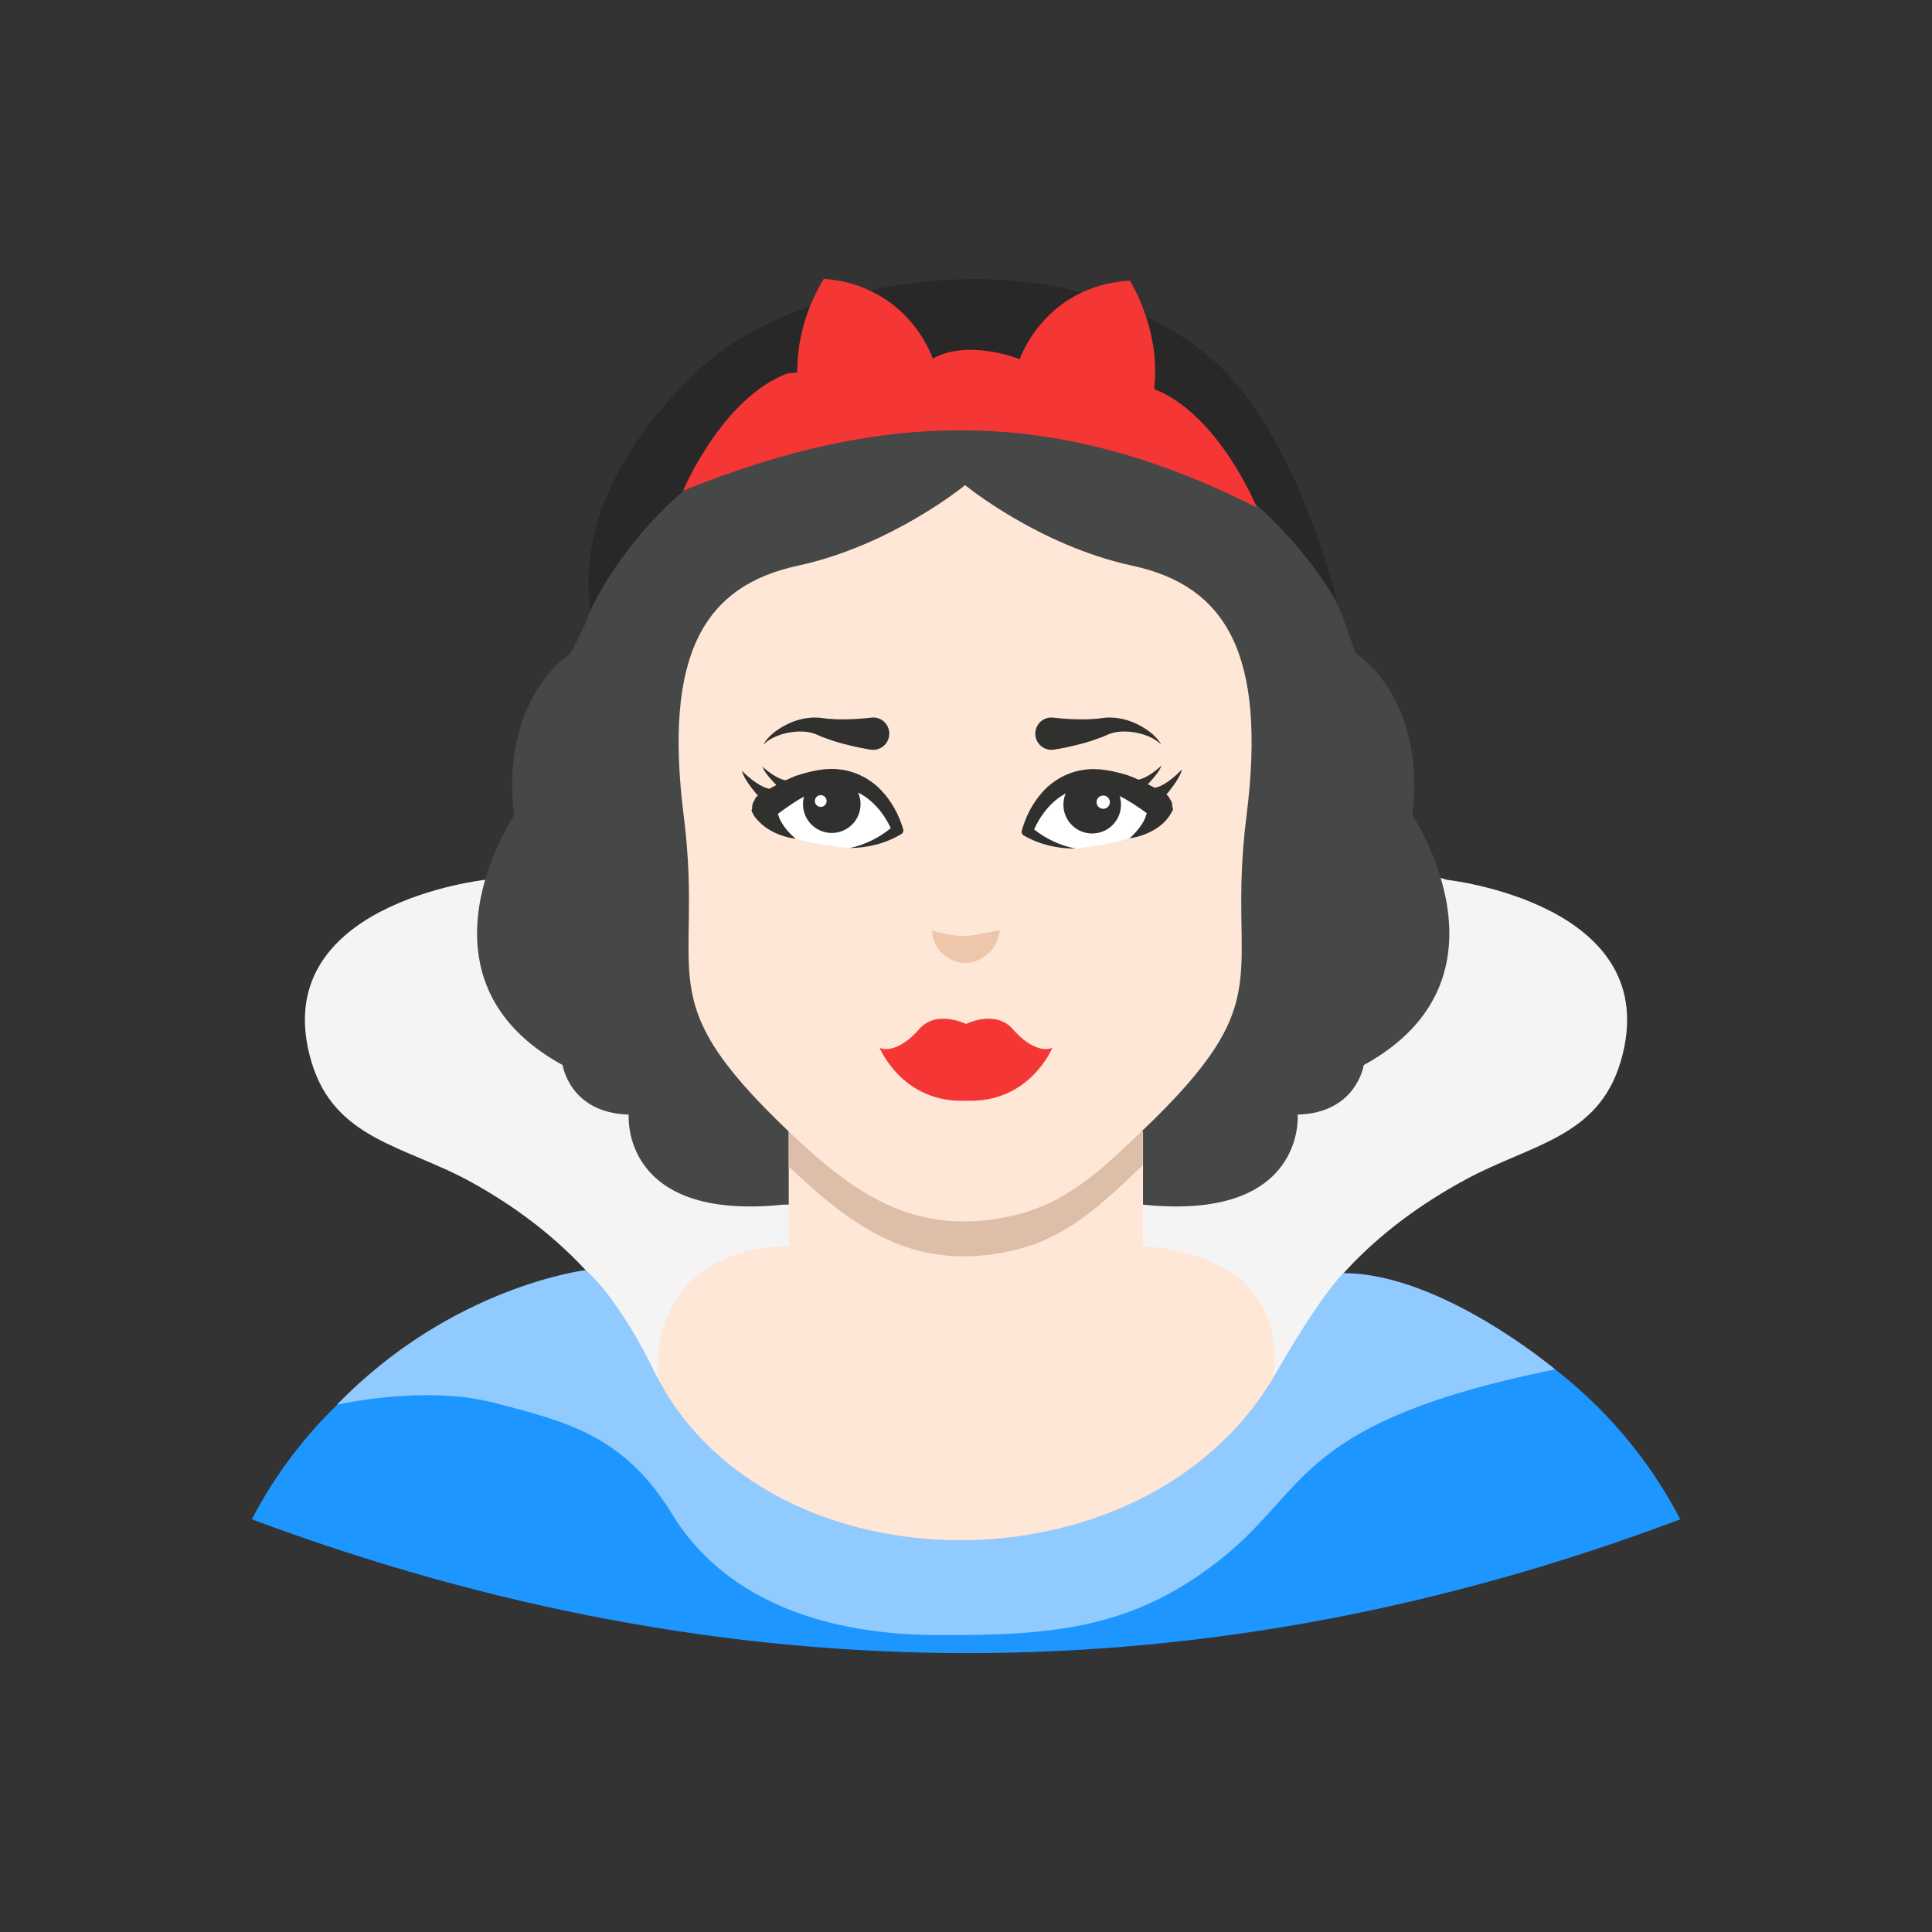 <?xml version="1.0" ?><svg style="enable-background:new 0 0 48 48;" version="1.1" viewBox="0 0 48 48" xml:space="preserve" xmlns="http://www.w3.org/2000/svg" xmlns:xlink="http://www.w3.org/1999/xlink"><rect x="0" y="0" width="48" height="48" fill="#333333" stroke="none"/><g id="Icons"><g><path d="M24.622,11.302l7.528,4.23c0,0-0.239-2.016,1.158,0.317l-0.103-0.986    c-0.025-0.1-1.078-4.383-3.296-6.112c-0.445-0.348-0.928-0.648-1.441-0.89L26.845,7.261    c-1.054-0.281-2.157-0.368-3.249-0.31c-0.658,0.039-1.344,0.116-2.031,0.271l-1.441,0.387v0.01    c-1.073,0.358-2.079,0.899-2.843,1.644c-1.489,1.422-2.805,3.414-2.65,5.522c0.009,0.086,0.017,0.175,0.026,0.268    l0.039,0.617C14.695,15.67,17.422,10.221,24.622,11.302z" style="fill:#282828;"/><path d="M16.017,33.189c0,0-4.822-1.036-7.644,1.715c-0.788,0.768-1.524,1.705-2.117,2.843    c11.903,4.44,23.732,4.425,35.49,0c-0.848-1.628-1.969-2.836-3.111-3.727c-2.514-1.963-5.728-1.205-5.728-1.205    " style="fill:#1D97FF;"/><path d="M35.942,21.858l-12.011-3.777l-11.873,3.777c0,0-5.478,0.592-4.323,4.513    c0.576,1.954,2.333,2.09,3.986,3.006c1.105,0.613,2.102,1.367,2.942,2.302    c1.096,1.218,1.635,3.001,2.891,4.037c1.534,1.266,3.364,2.234,5.38,2.472c2.721,0.321,5.938-0.778,7.796-2.759    c1.084-1.156,1.626-2.693,2.722-3.875c0.849-0.916,1.852-1.646,2.954-2.245c1.623-0.883,3.299-1.036,3.86-2.937    C41.42,22.45,35.942,21.858,35.942,21.858z" style="fill:#F4F4F4;"/><path d="M14.55,31.556c0,0-3.324,0.398-6.18,3.345c0,0,2.177-0.505,3.929-0.044    s3.202,0.796,4.395,2.755c1.193,1.959,3.484,2.985,6.506,3.01c3.023,0.025,4.997-0.175,7.17-1.918    s1.863-3.377,8.265-4.683c0,0-2.833-2.39-5.255-2.39c0,0-0.555,0.506-1.754,2.611    c-1.242,2.182-5.054,4.187-8.792,3.4s-5.893-2.136-6.496-3.4C15.361,32.195,14.55,31.556,14.55,31.556z" style="fill:#91CAFF;"/><path d="M35.091,20.258c0.345-2.954-1.405-4.02-1.405-4.02l-0.255-0.699    c-0.073-0.238-0.172-0.452-0.271-0.666c-1.397-2.333-3.591-3.566-3.591-3.566l-4.95-1.165    c-7.201-1.081-9.909,4.942-9.909,4.942c-0.062,0.151-0.135,0.292-0.185,0.455l-0.35,0.699    c0,0-1.75,1.066-1.405,4.02c0,0-2.721,4.052,1.209,6.204c0,0,0.173,1.188,1.641,1.23c0,0-0.216,2.659,3.844,2.237    h8.932c4.06,0.422,3.844-2.237,3.844-2.237c1.468-0.042,1.641-1.23,1.641-1.23    C37.812,24.31,35.091,20.258,35.091,20.258z" style="fill:#464747;"/><path d="M19.596,28.113v2.857c0,0-3.365-0.193-3.257,3.273c2.828,5.334,12.059,5.394,15.289,0    c0.447-3.248-3.23-3.273-3.23-3.273v-2.857" style="fill:#FFE7D7;"/><path d="M28.393,28.117v0.83l-0.03,0.03c-1,0.95-1.87,1.81-3.28,2.11c-2.39,0.51-3.89-0.59-5.49-2.11    v-0.86H28.393z" style="fill:#DDBEA8;"/><path d="M23.978,12.053c0,0-1.822,1.498-4.149,2c-2.328,0.502-3.352,2.186-2.84,6.234    c0.512,4.049-0.931,4.459,2.607,7.825c1.601,1.524,3.099,2.615,5.484,2.109c1.411-0.299,2.281-1.159,3.28-2.109    c3.538-3.366,2.095-3.776,2.607-7.825c0.512-4.049-0.512-5.732-2.84-6.234    C25.8,13.551,23.978,12.053,23.978,12.053L23.978,12.053z" style="fill:#FFE7D7;"/><path d="M25.164,25.57c-0.432-0.497-1.164-0.13-1.164-0.13s-0.733-0.367-1.165,0.13    c-0.432,0.497-0.811,0.544-0.981,0.462c0,0,0.563,1.385,2.146,1.314c1.583,0.071,2.146-1.314,2.146-1.314    C25.975,26.114,25.596,26.067,25.164,25.57z" style="fill:#F43735;"/><path d="M28.674,9.667l-0.002-0c0.183-1.473-0.602-2.695-0.602-2.695    c-2.127,0.132-2.735,1.951-2.735,1.951s-1.268-0.511-2.161-0.014h-0c-0-0-0.37-1.153-1.595-1.703    c-0.309-0.147-0.675-0.246-1.11-0.278c0,0-0.166,0.25-0.333,0.656c-0.172,0.419-0.336,1.008-0.327,1.67    l-0.248,0.025c-1.623,0.609-2.59,2.911-2.59,2.911c5.122-2.064,9.351-2.064,14.256,0.421    C31.227,12.611,30.29,10.296,28.674,9.667z" style="fill:#F43735;"/><path d="M23.154,23.116c0,0,0.149,0.048,0.324,0.081c0.175,0.042,0.352,0.061,0.506,0.052    c0.08,0.004,0.163-0.014,0.253-0.023c0.089-0.017,0.183-0.034,0.272-0.054c0.096-0.018,0.177-0.034,0.233-0.044    c0.061-0.011,0.103-0.012,0.103-0.012s-0.004,0.043-0.023,0.11c-0.026,0.059-0.042,0.172-0.109,0.263    c-0.108,0.2-0.374,0.423-0.711,0.436c-0.34,0.01-0.627-0.213-0.736-0.421    C23.148,23.292,23.154,23.116,23.154,23.116z" style="fill:#EDC6AB;"/><g><g><path d="M26.179,17.83c0,0,0.163,0.022,0.417,0.035c0.127,0.006,0.275,0.01,0.431,0.006      c0.077-0.005,0.157-0.01,0.238-0.015c0.081-0.008,0.168-0.028,0.286-0.029c0.428-0.002,0.77,0.177,0.994,0.34      c0.227,0.167,0.306,0.334,0.306,0.334s-0.123-0.137-0.367-0.226c-0.234-0.091-0.596-0.144-0.874-0.056      c-0.058,0.016-0.14,0.056-0.226,0.092c-0.088,0.032-0.176,0.063-0.26,0.093      c-0.169,0.054-0.328,0.095-0.464,0.127c-0.273,0.064-0.463,0.092-0.463,0.092l-0.015,0.002      c-0.22,0.032-0.424-0.119-0.456-0.339c-0.033-0.22,0.119-0.424,0.339-0.456      C26.104,17.825,26.143,17.825,26.179,17.83z" style="fill:#30302F;"/></g></g><path d="M28.942,19.782c0,0,0.377-0.424,0.423-0.666c0,0-0.422,0.459-0.733,0.463" style="fill:#30302F;"/><path d="M28.362,19.634c0,0,0.422-0.38,0.494-0.615c0,0-0.396,0.393-0.705,0.363" style="fill:#30302F;"/><g><path d="M29.046,20.157l-0.02-0.042c-2.572-1.817-3.505,0.537-3.505,0.537     s0.473,0.368,1.199,0.428C28.415,20.89,28.803,20.533,29.046,20.157z" style="fill:#FFFFFF;"/></g><ellipse cx="27.136" cy="19.974" rx="0.715" ry="0.715" style="fill:#30302F;" transform="matrix(1 -0.025 0.025 1 -0.5 0.697)"/><ellipse cx="27.409" cy="19.912" rx="0.165" ry="0.165" style="fill:#FFFFFF;" transform="matrix(1 -0.025 0.025 1 -0.498 0.703)"/><g><g><path d="M21.637,17.83c0,0-0.163,0.022-0.417,0.035c-0.127,0.006-0.275,0.01-0.431,0.006      c-0.077-0.005-0.157-0.01-0.238-0.015c-0.081-0.008-0.168-0.028-0.286-0.029      c-0.428-0.002-0.77,0.177-0.994,0.34c-0.227,0.167-0.306,0.334-0.306,0.334s0.123-0.137,0.367-0.226      c0.234-0.091,0.596-0.144,0.874-0.056c0.058,0.016,0.14,0.056,0.226,0.092c0.088,0.032,0.176,0.063,0.26,0.093      c0.169,0.054,0.328,0.095,0.464,0.127c0.272,0.064,0.463,0.092,0.463,0.092l0.015,0.002      c0.22,0.032,0.424-0.119,0.456-0.339c0.032-0.22-0.119-0.424-0.339-0.456      C21.712,17.825,21.673,17.825,21.637,17.83z" style="fill:#30302F;"/></g></g><path d="M18.869,19.81c0,0-0.385-0.417-0.435-0.658c0,0,0.441,0.454,0.751,0.453" style="fill:#30302F;"/><path d="M19.447,19.652c0,0-0.428-0.372-0.505-0.606c0,0,0.403,0.386,0.711,0.35" style="fill:#30302F;"/><g><path d="M18.772,20.187l0.019-0.043c2.539-1.862,3.514,0.474,3.514,0.474     s-0.466,0.376-1.191,0.449C19.416,20.909,19.021,20.559,18.772,20.187z" style="fill:#FFFFFF;"/></g><g><path d="M29.099,20.193c0.014-0.026,0.029-0.041,0.043-0.074     c0.006-0.031-0.015-0.056-0.018-0.086c0.001-0.051-0.006-0.092-0.028-0.138     c-0.007-0.012-0.014-0.021-0.023-0.032c-0.026-0.04-0.039-0.087-0.082-0.113     c-0.306-0.187-0.622-0.357-0.966-0.487c-0.354-0.105-0.727-0.198-1.118-0.134     c-0.387,0.057-0.745,0.261-0.995,0.536c-0.252,0.278-0.417,0.597-0.52,0.951l-0.005,0.017     c-0.014,0.048,0.006,0.101,0.051,0.127c0.41,0.233,0.848,0.326,1.281,0.322     c-0.383-0.074-0.742-0.248-1.026-0.474c0.239-0.545,0.712-1.008,1.264-1.021     c0.289-0.022,0.581,0.081,0.862,0.192c0.235,0.116,0.455,0.268,0.673,0.424     c-0.019,0.066-0.043,0.134-0.079,0.2c-0.084,0.152-0.206,0.298-0.35,0.427     c0.191-0.031,0.385-0.089,0.573-0.191c0.093-0.052,0.186-0.114,0.272-0.194     c0.069-0.071,0.13-0.139,0.189-0.245c0.001-0.001,0.002-0.001,0.003-0.002     C29.1,20.195,29.099,20.194,29.099,20.193z" style="fill:#30302F;"/><path d="M21.897,19.638c-0.255-0.271-0.617-0.468-1.005-0.518     c-0.392-0.056-0.763,0.043-1.116,0.154c-0.341,0.136-0.655,0.312-0.957,0.504     c-0.008,0.005-0.017,0.011-0.024,0.017c-0.032,0.025-0.036,0.065-0.056,0.097     c-0.011,0.014-0.017,0.027-0.025,0.043c-0.02,0.047-0.03,0.088-0.026,0.139     c-0.001,0.026-0.02,0.048-0.014,0.075c0.075,0.172,0.152,0.233,0.241,0.321c0.087,0.078,0.181,0.138,0.275,0.189     c0.19,0.098,0.385,0.153,0.577,0.181c-0.147-0.126-0.272-0.27-0.358-0.42c-0.037-0.066-0.063-0.133-0.083-0.199     c0.215-0.16,0.432-0.316,0.665-0.436c0.279-0.116,0.569-0.224,0.858-0.207     c0.552,0.004,1.033,0.457,1.282,0.998c-0.28,0.231-0.636,0.412-1.017,0.493     c0.434-0.004,0.87-0.104,1.276-0.344c0.043-0.025,0.065-0.078,0.049-0.128l-0.005-0.016     C22.324,20.227,22.154,19.912,21.897,19.638z" style="fill:#30302F;"/></g><ellipse cx="20.658" cy="19.974" rx="0.715" ry="0.715" style="fill:#30302F;" transform="matrix(0.008 -1 1 0.008 0.526 40.478)"/><ellipse cx="20.38" cy="19.892" rx="0.146" ry="0.146" style="fill:#FFFFFF;" transform="matrix(0.008 -1 1 0.008 0.336 40.122)"/></g></g></svg>